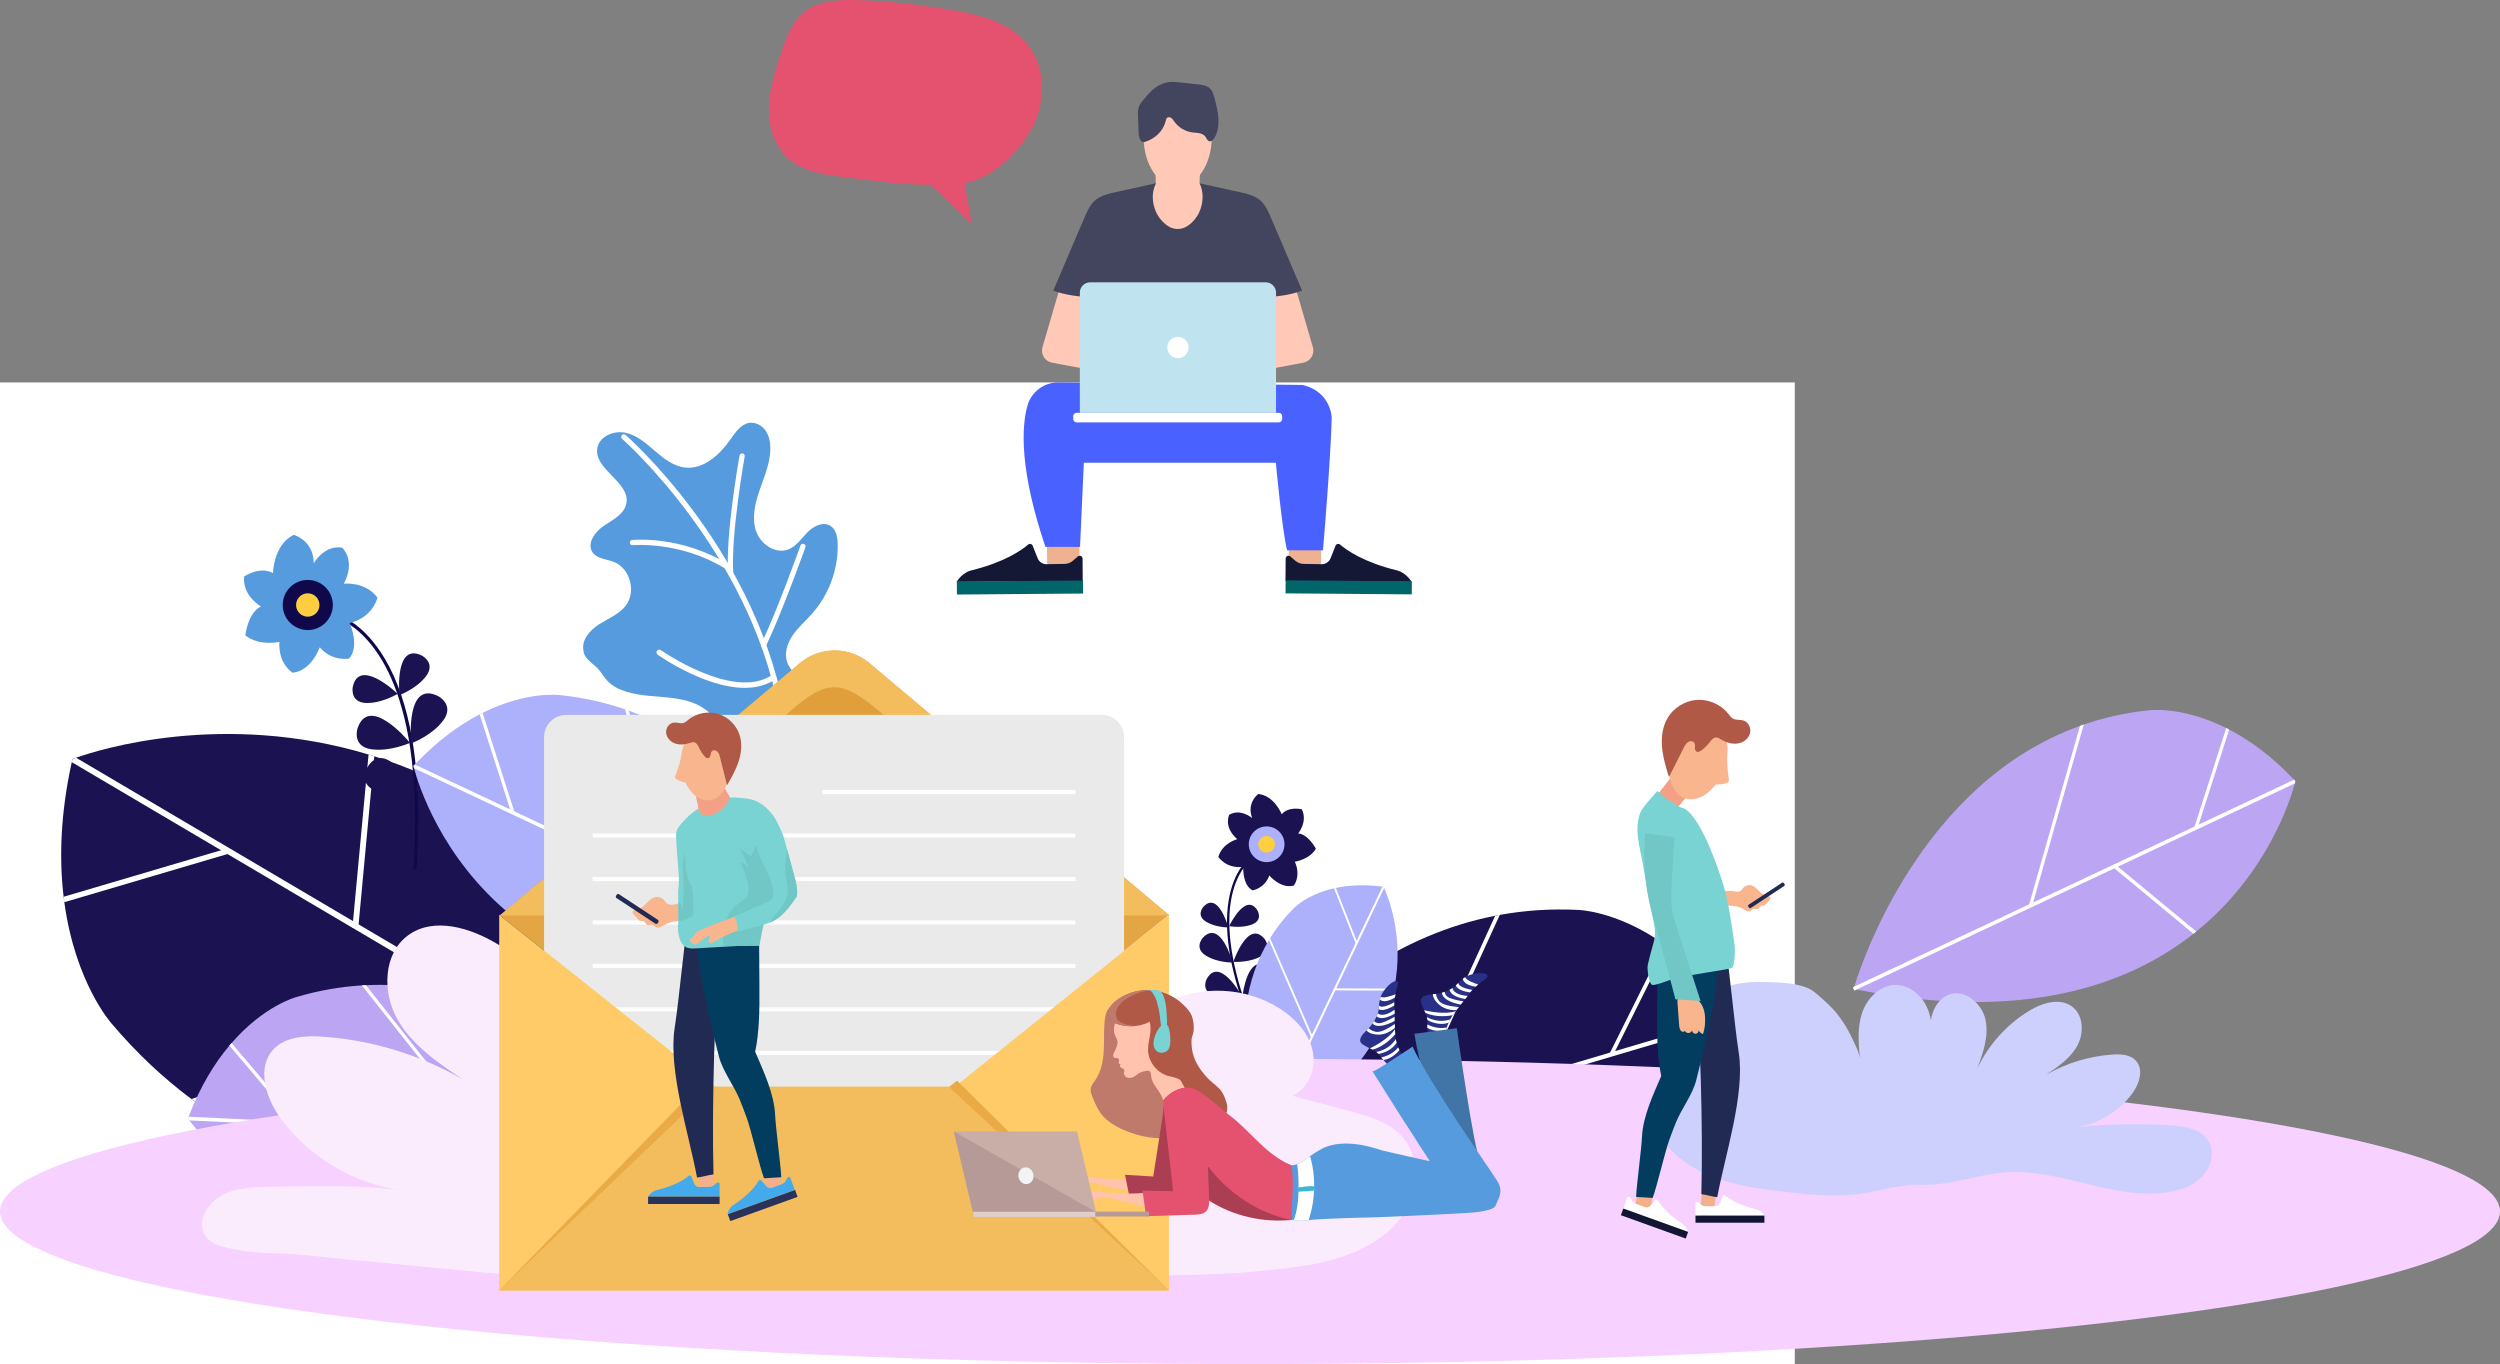 <?xml version="1.0" encoding="utf-8"?>
<!-- Generator: Adobe Illustrator 16.0.0, SVG Export Plug-In . SVG Version: 6.00 Build 0)  -->
<!DOCTYPE svg PUBLIC "-//W3C//DTD SVG 1.1//EN" "http://www.w3.org/Graphics/SVG/1.1/DTD/svg11.dtd">
<svg version="1.1" xmlns="http://www.w3.org/2000/svg" xmlns:xlink="http://www.w3.org/1999/xlink" x="0px" y="0px"
	 width="347.18px" height="189.431px" viewBox="0 0 347.18 189.431" enable-background="new 0 0 347.18 189.431"
	 xml:space="preserve">
<rect x="0" y="0" width="347.18" height="189.431" fill="#808080" stroke="none"/>
<g id="Layer_1">
</g>
<g id="Layer_2">
	<g>
		<rect x="-17.531" y="53.111" fill="#FFFFFF" width="266.776" height="152.443"/>
		<g>
			<path fill="#1B1251" d="M165.237,164.1c-0.155-0.055-0.313-0.11-0.471-0.171c0,0,0.058-0.124,0.169-0.362
				c1.676-3.495,15.684-31.105,42.698-36.391c0.215-0.044,0.43-0.084,0.645-0.124c3.42-0.619,7.043-0.879,10.873-0.691
				c0,0,5.36,0.101,11.946,4.753c0.147,0.102,0.297,0.206,0.442,0.315c2.964,2.166,6.15,5.252,9.197,9.661
				c0.06,0.081,0.12,0.168,0.179,0.256c0,0-0.049,0.123-0.147,0.357c-0.943,2.173-6.438,13.775-19.478,21.396
				c-0.168,0.1-0.34,0.199-0.511,0.295C208.989,170.091,191.177,173.49,165.237,164.1z"/>
			<g>
				<path fill="#FFFFFF" d="M164.824,164.223l-0.058-0.294l-0.057-0.297l0.226-0.065l75.802-22.477
					c0.06,0.081,0.12,0.168,0.179,0.256c0,0-0.049,0.123-0.147,0.357L165.237,164.1L164.824,164.223z"/>
			</g>
			<g>
				<path fill="#FFFFFF" d="M220.779,163.395L209.456,150.7l0.375-0.447l11.459,12.847
					C221.122,163.199,220.95,163.299,220.779,163.395z"/>
			</g>
			<g>
				<path fill="#FFFFFF" d="M195.606,154.779l-0.631,0.086l12.659-27.689c0.215-0.044,0.43-0.084,0.645-0.124L195.606,154.779z"/>
			</g>
			<g>
				<path fill="#FFFFFF" d="M223.995,146.575l-0.457-0.289l7.56-15.173c0.147,0.102,0.297,0.206,0.442,0.315L223.995,146.575z"/>
			</g>
		</g>
		<g>
			<path fill="#1B1251" d="M105.819,161.428c0.09,0.213,0.184,0.431,0.274,0.648c0,0-0.184,0.059-0.535,0.174
				c-5.194,1.618-46.965,13.627-78.23-9.079c-0.252-0.181-0.5-0.361-0.745-0.546c-3.908-2.921-7.64-6.397-11.109-10.512
				c0,0-5.022-5.604-6.541-16.822c-0.037-0.247-0.072-0.501-0.099-0.756c-0.609-5.115-0.483-11.343,1.132-18.691
				c0.027-0.138,0.058-0.285,0.091-0.428c0,0,0.174-0.066,0.508-0.189c3.137-1.112,20.317-6.558,40.619-0.447
				c0.264,0.078,0.53,0.161,0.792,0.245C70.135,110.736,90.662,125.792,105.819,161.428z"/>
			<g>
				<path fill="#FFFFFF" d="M106.339,161.736l-0.246,0.34l-0.25,0.342l-0.285-0.168L9.966,105.844
					c0.027-0.138,0.058-0.285,0.091-0.428c0,0,0.174-0.066,0.508-0.189l95.254,56.201L106.339,161.736z"/>
			</g>
			<g>
				<path fill="#FFFFFF" d="M51.976,105.024l-2.217,23.778l-0.819,0.037l2.244-24.061C51.448,104.857,51.714,104.94,51.976,105.024z
					"/>
			</g>
			<g>
				<path fill="#FFFFFF" d="M67.195,139.132l0.694,0.567l-40.561,13.472c-0.252-0.181-0.5-0.361-0.745-0.546L67.195,139.132z"/>
			</g>
			<g>
				<path fill="#FFFFFF" d="M31.616,117.804l0.139,0.747l-22.822,6.74c-0.037-0.247-0.072-0.501-0.099-0.756L31.616,117.804z"/>
			</g>
		</g>
		<g>
			<g>
				<path fill="#0F094C" d="M173.55,119.583l-0.082-0.109l-0.01-0.013l-0.096-0.13c-0.081,0.062-2.006,1.523-2.715,5.6
					c-0.414,2.375-0.322,5.155,0.27,8.26c0.474,2.485,1.271,5.187,2.381,8.071c0.282,0.73,0.583,1.472,0.905,2.225
					c0.292,0.691,0.604,1.389,0.932,2.098l0.277-0.166c-0.15-0.325-0.295-0.646-0.437-0.963c-0.63-1.414-1.174-2.756-1.643-4.021
					c-2.772-7.495-2.886-12.427-2.375-15.408c0.667-3.893,2.507-5.367,2.593-5.433c0.002-0.001,0.003-0.004,0.004-0.004
					L173.55,119.583z M173.55,119.583l-0.088-0.106l0.079,0.121l0,0l0.014-0.009L173.55,119.583z"/>
			</g>
			<path fill="#1B1251" d="M173.891,113.61c0,0-1.598-1.382-3.183-0.464c0,0-0.858,1.656,1.109,3.395c0,0-2.037,0.494-2.625,2.457
				c0,0,1.081,1.688,3.458,1.381c0,0-0.144,2.525,1.292,3.268c0,0,1.691-0.256,2.328-2.07c0,0,1.577,1.902,3.403,1.406
				c0,0,1.04-1.285,0.144-3.313c0,0,2.051-0.302,2.921-1.806c0,0-1.027-1.998-2.457-2.124c0,0,1.361-1.616,0.506-3.358
				c0,0-1.837-0.445-2.791,0.698c0,0-1.033-2.611-3.256-2.815C174.743,110.265,173.081,111.44,173.891,113.61z"/>
			<circle fill="#ADB0FA" cx="175.9" cy="117.246" r="2.48"/>
			<circle fill="#FECD40" cx="175.901" cy="117.246" r="1.157"/>
			<path fill="#1B1251" d="M170.51,128.58c0,0-1.368-4.855-3.403-2.641c0,0-1.191,1.318,0.671,2.219c0,0,1.032,0.591,2.789,0.643
				L170.51,128.58z"/>
			<path fill="#1B1251" d="M170.8,128.416c0,0,2.21-4.536,3.819-1.993c0,0,0.938,1.51-1.056,2.062c0,0-1.12,0.399-2.859,0.137
				L170.8,128.416z"/>
			<path fill="#1B1251" d="M171.1,133.416c0,0-1.639-5.815-4.076-3.163c0,0-1.426,1.582,0.804,2.657c0,0,1.236,0.709,3.341,0.77
				L171.1,133.416z"/>
			<path fill="#1B1251" d="M171.369,133.326c0,0,1.988-5.706,4.26-2.912c0,0,1.327,1.666-0.963,2.604c0,0-1.276,0.632-3.382,0.566
				L171.369,133.326z"/>
			<path fill="#1B1251" d="M172.576,138.138c0,0,0.729-5.998,3.544-3.75c0,0,1.651,1.343-0.388,2.747c0,0-1.113,0.89-3.184,1.273
				L172.576,138.138z"/>
			<path fill="#1B1251" d="M172.294,138.055c0,0-2.979-5.258-4.713-2.1c0,0-1.007,1.875,1.415,2.388c0,0,1.369,0.392,3.428-0.051
				L172.294,138.055z"/>
		</g>
		<g>
			<g>
				<path fill="#0F094C" d="M46.984,85.927c0.001,0,0.002,0,0.005,0.001c0.147,0.047,3.295,1.064,6.107,5.846
					c2.152,3.66,4.456,10.189,4.542,21.408c0.015,1.895-0.035,3.926-0.158,6.097c-0.027,0.486-0.06,0.979-0.094,1.481l0.446,0.079
					c0.078-1.092,0.137-2.164,0.18-3.215c0.049-1.149,0.074-2.274,0.081-3.373c0.024-4.337-0.271-8.279-0.885-11.778
					c-0.767-4.371-2.029-8.064-3.754-10.978c-2.958-5-6.211-5.964-6.349-6.003l-0.061,0.218l-0.007,0.021l-0.052,0.185
					L46.984,85.927z M46.984,85.928l0.021,0.003l0.001-0.001l0.042-0.197l-0.062,0.184L46.984,85.928z"/>
			</g>
			<path fill="#569BDE" d="M43.569,78.242c0,0,1.41-2.609,3.949-2.187c0,0,1.95,1.745,0.231,5.008c0,0,2.92-0.366,4.667,1.917
				c0,0-0.581,2.754-3.855,3.535c0,0,1.444,3.243-0.072,4.931c0,0-2.346,0.503-4.083-1.561c0,0-1.125,3.281-3.77,3.536
				c0,0-2.004-1.168-1.837-4.276c0,0-2.844,0.624-4.733-0.915c0,0,0.355-3.136,2.168-4.014c0,0-2.589-1.443-2.333-4.157
				c0,0,2.19-1.493,4.012-0.468c0,0,0.058-3.943,2.874-5.317C40.788,74.274,43.554,74.994,43.569,78.242z"/>
			<circle fill="#0F094C" cx="42.74" cy="84.016" r="3.48"/>
			<circle fill="#FECD40" cx="42.74" cy="84.016" r="1.624"/>
			<path fill="#1B1251" d="M55.453,96.219c0,0-0.618-7.057,3.155-5.162c0,0,2.219,1.142,0.222,3.246c0,0-1.062,1.29-3.343,2.231
				L55.453,96.219z"/>
			<path fill="#1B1251" d="M54.99,96.145c0,0-5.157-4.854-6.006-0.72c0,0-0.478,2.45,2.412,2.185c0,0,1.669-0.034,3.821-1.242
				L54.99,96.145z"/>
			<path fill="#1B1251" d="M57.083,102.859c0,0-0.742-8.451,3.777-6.182c0,0,2.659,1.367,0.266,3.889c0,0-1.271,1.543-4.003,2.672
				L57.083,102.859z"/>
			<path fill="#1B1251" d="M56.685,102.874c0,0-5.448-6.503-7.042-1.702c0,0-0.916,2.845,2.559,2.936c0,0,1.99,0.195,4.721-0.936
				L56.685,102.874z"/>
			<path fill="#1B1251" d="M57.491,109.791c0,0-3.939-7.514-6.518-3.163c0,0-1.499,2.585,1.875,3.417c0,0,1.904,0.611,4.813,0.088
				L57.491,109.791z"/>
			<path fill="#1B1251" d="M57.819,109.539c0,0,1.299-8.381,5.146-5.098c0,0,2.255,1.961-0.67,3.838c0,0-1.603,1.196-4.526,1.639
				L57.819,109.539z"/>
		</g>
		<g>
			<path fill="#569BDE" d="M101.896,103.449c-1.303-2.107-2.569-4.219-4.7-5.4c-2.1-1.164-4.633-1.177-7.036-1.41
				c-1.955-0.193-4.458-0.604-5.846-2.126c-0.568-0.624-0.866-1.293-1.506-1.882c-0.606-0.558-1.758-1.312-1.775-2.259
				c-0.326-1.462,0.871-2.853,2.149-3.667c1.278-0.815,2.775-1.39,3.703-2.586c1.516-1.953,0.617-5.229-1.671-6.097
				c-1.026-0.39-2.324-0.424-2.935-1.329c-0.822-1.222,0.339-2.848,1.582-3.674c1.242-0.828,2.79-1.595,3.11-3.043
				c0.665-3.024-4.647-4.807-4.001-7.836c0.341-1.599,2.334-2.388,3.926-2.036c1.592,0.351,2.86,1.487,4.088,2.548
				c1.228,1.059,2.589,2.126,4.215,2.282c2.574,0.251,4.796-1.837,6.282-3.97c0.668-0.96,1.415-2.061,2.567-2.238
				c0.868-0.133,1.743,0.344,2.249,1.049c0.504,0.706,0.682,1.604,0.684,2.475c0.005,1.963-0.803,3.834-1.453,5.699
				c-0.651,1.861-1.156,3.904-0.547,5.764s2.736,3.318,4.563,2.558c1.091-0.456,1.774-1.523,2.605-2.364
				c0.831-0.842,2.149-1.503,3.149-0.9c0.801,0.482,1.002,1.544,1.03,2.482c0.103,3.516-1.194,7.074-3.55,9.73
				c-0.896,1.009-1.939,1.897-2.7,3.012c-0.76,1.113-1.21,2.553-0.736,3.799c0.499,1.314,1.884,2.104,2.473,3.379
				c0.694,1.506,0.125,3.277-0.447,4.854c-0.616,1.689-1.815,3.772-1.693,5.57c0.089,1.322,0.025,2.755-1.789,2.914
				c-1.21,0.105-2.326-0.624-3.178-1.47C103.593,106.168,102.737,104.809,101.896,103.449z"/>
			<path fill="#FFFFFF" d="M108.272,98.643c0.076,0.051,0.172,0.074,0.27,0.056c0.197-0.038,0.326-0.229,0.288-0.425
				c-2.218-11.625-8.07-21.303-12.587-27.376c-4.895-6.578-9.33-10.466-9.375-10.503c-0.151-0.132-0.379-0.117-0.511,0.035
				c-0.131,0.151-0.116,0.381,0.035,0.512c0.174,0.153,17.53,15.48,21.725,37.467C108.137,98.508,108.194,98.591,108.272,98.643z"/>
			<path fill="#FFFFFF" d="M105.843,89.854c0.015,0.011,0.029,0.019,0.046,0.026c0.18,0.087,0.396,0.01,0.484-0.17
				c2.249-4.67,5.442-13.619,5.475-13.709c0.067-0.188-0.031-0.396-0.221-0.464c-0.188-0.066-0.396,0.032-0.464,0.221
				c-0.031,0.09-3.211,9.002-5.444,13.638C105.64,89.561,105.695,89.756,105.843,89.854z"/>
			<path fill="#FFFFFF" d="M91.573,91.088c1.68,1.129,10.525,6.727,15.857,3.388c0.171-0.106,0.223-0.331,0.116-0.499
				c-0.106-0.171-0.316-0.242-0.487-0.136c-5.378,3.368-15.207-3.501-15.308-3.568c-0.003-0.001-0.005-0.004-0.008-0.004
				c-0.163-0.112-0.398-0.052-0.512,0.111c-0.115,0.165-0.083,0.401,0.082,0.516C91.346,90.918,91.431,90.993,91.573,91.088z"/>
			<path fill="#FFFFFF" d="M87.617,75.654c0.068,0.043,0.151,0.066,0.238,0.059c0.065-0.008,6.579-0.61,12.891,3.266
				c0.17,0.104,0.394,0.051,0.499-0.121c0.105-0.171,0.051-0.397-0.119-0.498c-6.529-4.008-13.068-3.396-13.343-3.367
				c-0.198,0.02-0.344,0.197-0.323,0.396C87.47,75.501,87.531,75.596,87.617,75.654z"/>
			<path fill="#FFFFFF" d="M101.271,79.915c0.065,0.042,0.144,0.065,0.228,0.061c0.201-0.016,0.35-0.188,0.336-0.388
				c-0.367-5.23,1.563-16.097,1.582-16.206c0.035-0.197-0.096-0.387-0.293-0.421c-0.197-0.035-0.386,0.095-0.421,0.294
				c-0.08,0.448-1.965,11.063-1.59,16.384C101.12,79.755,101.182,79.854,101.271,79.915z"/>
		</g>
		<g>
			<path fill="#ADB0FA" d="M175.762,157.828c-0.071,0.037-0.143,0.077-0.215,0.115c0,0-0.027-0.063-0.076-0.181
				c-0.716-1.739-6.121-15.758,0.747-27.215c0.055-0.091,0.109-0.181,0.166-0.272c0.887-1.436,1.97-2.825,3.281-4.145
				c0,0,1.777-1.9,5.594-2.766c0.085-0.019,0.172-0.038,0.258-0.055c1.744-0.367,3.891-0.513,6.471-0.181
				c0.049,0.006,0.102,0.013,0.15,0.019c0,0,0.028,0.059,0.081,0.17c0.477,1.046,2.876,6.796,1.389,13.974
				c-0.02,0.094-0.039,0.188-0.06,0.28C192.131,143.998,187.571,151.524,175.762,157.828z"/>
			<g>
				<path fill="#FFFFFF" d="M175.67,158.018l-0.123-0.074l-0.126-0.078l0.05-0.103l16.516-34.633
					c0.049,0.006,0.102,0.013,0.15,0.019c0,0,0.028,0.059,0.081,0.17l-16.456,34.51L175.67,158.018z"/>
			</g>
			<g>
				<path fill="#FFFFFF" d="M193.547,137.572l-8.256-0.041l-0.038-0.279l8.354,0.04C193.587,137.386,193.567,137.48,193.547,137.572
					z"/>
			</g>
			<g>
				<path fill="#FFFFFF" d="M182.265,143.85l-0.175,0.258l-5.873-13.56c0.055-0.091,0.109-0.181,0.166-0.272L182.265,143.85z"/>
			</g>
			<g>
				<path fill="#FFFFFF" d="M188.526,130.951l-0.252,0.069l-3.017-7.655c0.085-0.019,0.172-0.038,0.258-0.055L188.526,130.951z"/>
			</g>
		</g>
		<g>
			<path fill="#BCA5F3" d="M257.833,137.42c-0.138-0.025-0.279-0.055-0.42-0.084c0,0,0.034-0.113,0.096-0.328
				c0.965-3.164,9.23-28.266,31.345-36.202c0.176-0.065,0.352-0.128,0.528-0.188c2.805-0.964,5.83-1.649,9.086-1.984
				c0,0,4.535-0.604,10.692,2.472c0.137,0.067,0.276,0.137,0.415,0.21c2.778,1.446,5.865,3.641,9.004,6.969
				c0.06,0.061,0.124,0.125,0.185,0.191c0,0-0.027,0.111-0.079,0.321c-0.517,1.956-3.66,12.453-13.682,20.563
				c-0.13,0.105-0.263,0.211-0.394,0.315C295.521,136.843,280.928,142.004,257.833,137.42z"/>
			<path fill="#FFFFFF" d="M257.499,137.576l-0.086-0.24l-0.084-0.242l0.181-0.086l61.069-28.724
				c0.06,0.061,0.124,0.125,0.185,0.191c0,0-0.027,0.111-0.079,0.321l-60.851,28.623L257.499,137.576z"/>
			<path fill="#FFFFFF" d="M304.608,129.675l-11.188-9.255l0.26-0.426l11.322,9.365C304.872,129.465,304.739,129.57,304.608,129.675
				z"/>
			<path fill="#FFFFFF" d="M282.259,125.645l-0.523,0.155l7.118-24.994c0.176-0.065,0.352-0.128,0.528-0.188L282.259,125.645z"/>
			<path fill="#FFFFFF" d="M305.156,115.068l-0.422-0.186l4.425-13.777c0.137,0.067,0.276,0.137,0.415,0.21L305.156,115.068z"/>
		</g>
		<g>
			<path fill="#ADB0FA" d="M118.347,135.311c0.14-0.027,0.279-0.055,0.42-0.085c0,0-0.033-0.114-0.096-0.328
				c-0.965-3.164-9.229-28.265-31.345-36.202c-0.175-0.065-0.351-0.127-0.528-0.189c-2.806-0.963-5.83-1.647-9.084-1.981
				c0,0-4.536-0.605-10.693,2.471c-0.138,0.065-0.277,0.136-0.414,0.21c-2.779,1.444-5.865,3.64-9.005,6.968
				c-0.06,0.06-0.123,0.126-0.184,0.193c0,0,0.026,0.11,0.079,0.319c0.516,1.957,3.66,12.454,13.681,20.564
				c0.13,0.105,0.262,0.21,0.394,0.314C80.659,134.732,95.251,139.893,118.347,135.311z"/>
			<path fill="#FFFFFF" d="M118.681,135.465l0.086-0.239l0.085-0.244l-0.182-0.084l-61.069-28.725
				c-0.06,0.06-0.123,0.126-0.184,0.193c0,0,0.026,0.11,0.079,0.319l60.85,28.625L118.681,135.465z"/>
			<path fill="#FFFFFF" d="M71.571,127.564l11.189-9.254l-0.26-0.427l-11.323,9.366C71.308,127.355,71.439,127.46,71.571,127.564z"
				/>
			<path fill="#FFFFFF" d="M93.921,123.535l0.522,0.155l-7.118-24.995c-0.175-0.065-0.351-0.127-0.528-0.189L93.921,123.535z"/>
			<path fill="#FFFFFF" d="M71.023,112.958l0.422-0.185l-4.425-13.778c-0.138,0.065-0.277,0.136-0.414,0.21L71.023,112.958z"/>
		</g>
		<g>
			<path fill="#BCA5F3" d="M93.463,158.806c0.117-0.077,0.237-0.157,0.355-0.239c0,0-0.073-0.091-0.214-0.267
				c-2.101-2.555-19.325-22.596-42.795-21.485c-0.188,0.007-0.375,0.017-0.56,0.028c-2.961,0.183-6.018,0.704-9.153,1.638
				c0,0-4.423,1.171-8.938,6.369c-0.102,0.112-0.205,0.23-0.302,0.351c-2.017,2.396-4.03,5.604-5.661,9.878
				c-0.033,0.08-0.065,0.164-0.096,0.25c0,0,0.065,0.091,0.194,0.267c1.224,1.608,8.139,10.11,20.499,13.776
				c0.16,0.049,0.323,0.097,0.483,0.141C58.411,172.665,73.868,171.862,93.463,158.806z"/>
			<path fill="#FFFFFF" d="M93.831,158.823l-0.012-0.257l-0.012-0.256l-0.202-0.011l-67.41-3.222
				c-0.033,0.08-0.065,0.164-0.096,0.25c0,0,0.065,0.091,0.194,0.267l67.17,3.211L93.831,158.823z"/>
			<path fill="#FFFFFF" d="M47.274,169.512l6.808-12.827l-0.404-0.293l-6.887,12.979C46.951,169.42,47.114,169.468,47.274,169.512z"
				/>
			<path fill="#FFFFFF" d="M66.392,157.252l0.541-0.057l-16.124-20.381c-0.188,0.007-0.375,0.017-0.56,0.028L66.392,157.252z"/>
			<path fill="#FFFFFF" d="M41.188,156.223l0.321-0.334l-9.352-11.039c-0.102,0.112-0.205,0.23-0.302,0.351L41.188,156.223z"/>
		</g>
		<ellipse fill="#F7D1FF" cx="173.59" cy="168.232" rx="173.59" ry="21.198"/>
		<path fill="#FAECFD" d="M157.199,129.74c2.091,2.766,3.563,6.128,4.411,9.639c5.011-2.646,11.442-2.353,16.194,0.73
			c2.088,1.357,3.918,3.326,4.471,5.755c0.553,2.429-0.491,5.308-2.771,6.311c2.639,0.705,5.277,1.412,7.916,2.117
			c2.678,0.719,5.518,1.533,7.352,3.611c2.638,2.989,2.228,7.843-0.117,11.069c-2.344,3.225-6.174,5.055-10.025,6.087
			c-3.261,0.876-8.559,1.371-11.971,1.659c-6.99,0.59-22.386,0.369-30.434,0.795c-13.571,0.72-52.622,0.282-60.034,0.24
			c-6.535-0.035-28.036-2.346-32.222-2.682c-4.266-0.346-8.663-1.043-12.94-1.043c-2.371-0.19-4.808-0.402-7.018-1.216
			c-1.532-0.563-2.342-2.239-1.806-3.781c0.416-1.198,1.321-2.294,2.43-2.938c2.037-1.182,4.512-1.244,6.866-1.274
			c6.145-0.079,12.186-0.349,18.299,0.494c-6.558-0.903-12.701-4.515-16.688-9.8c-2.16-2.863-3.578-7.203-1.115-9.809
			c1.657-1.75,4.36-1.9,6.765-1.741c6.854,0.46,13.599,2.515,19.542,5.957c-3.512-2.341-7.157-4.821-9.194-8.517
			c-2.035-3.699-1.862-8.984,1.533-11.493c3.594-2.656,8.736-1.067,12.552,1.26c6.533,3.99,11.864,9.915,15.142,16.831
			c-1.691-4.578-3.411-9.462-2.385-14.229c1.027-4.772,6.008-9.02,10.605-7.394c2.68,0.947,4.464,3.6,5.145,6.355
			c0.096,0.396,0.176,0.789,0.235,1.187c0.246-1.423,0.661-2.809,1.296-4.114c1.696-3.493,5.226-6.28,9.11-6.227
			c4.539,0.063,8.308,3.941,9.738,8.248c1.43,4.309,1.03,8.98,0.614,13.5c2.367-8.186,7.2-16.053,14.71-20.084
			c3.308-1.775,7.181-2.611,10.942-2.43c0.142,0.008,0.28,0.016,0.419,0.024C150.114,123.149,154.266,125.86,157.199,129.74z"/>
		<path fill="#CDD0FD" d="M238.822,137.466c-0.111,0.059-0.222,0.12-0.331,0.184c-1.774,1.042-3.031,2.878-3.468,4.876
			c-0.417,1.905-0.798,4.028,0.998,5.355c-1.625,0.289-3.208,0.963-4.42,2.084c-1.212,1.12-2.029,2.709-2.053,4.357
			c-0.026,1.785,0.851,3.48,2.008,4.837c1.894,2.222,4.536,3.704,7.305,4.629c2.768,0.923,5.68,1.324,8.578,1.673
			c3.155,0.381,6.336,0.707,9.506,0.477c3.406-0.247,6.476-1.515,9.912-1.396c4.046,0.137,7.845-1.516,11.855-1.76
			c7.528-0.456,14.872,3.927,22.327,2.785c1.57-0.241,3.146-0.75,4.354-1.783c1.208-1.031,1.987-2.658,1.701-4.22
			c-0.602-3.304-4.98-3.264-7.517-3.372c-3.814-0.164-7.64-0.035-11.434,0.385c3.112-0.427,6.027-2.143,7.92-4.65
			c1.024-1.359,1.699-3.418,0.528-4.654c-0.784-0.83-2.069-0.903-3.209-0.826c-3.252,0.218-6.453,1.193-9.274,2.827
			c1.667-1.113,3.397-2.288,4.363-4.043c0.967-1.754,0.885-4.263-0.728-5.454c-1.706-1.261-4.146-0.508-5.956,0.598
			c-3.102,1.895-5.631,4.707-7.187,7.989c0.803-2.173,1.619-4.491,1.131-6.754c-0.486-2.266-2.851-4.281-5.032-3.509
			c-1.272,0.45-2.118,1.708-2.441,3.017c-0.045,0.187-0.084,0.374-0.111,0.563c-0.117-0.676-0.314-1.333-0.616-1.952
			c-0.804-1.659-2.479-2.982-4.323-2.955c-2.154,0.03-3.943,1.869-4.622,3.914c-0.678,2.045-0.488,4.262-0.291,6.408
			c-0.087-0.951-0.696-2.076-1.096-2.931c-0.472-1.009-1.034-1.978-1.694-2.874c-0.655-0.893-1.408-1.687-2.244-2.409
			c-0.855-0.739-1.458-1.433-2.584-1.817c-1.427-0.49-2.953-0.591-4.459-0.657C243.7,136.295,241.041,136.307,238.822,137.466z"/>
		<path fill="#E5526F" d="M106.773,14.815c0.088-2.586,0.912-5.084,1.734-7.537c0.68-2.026,1.436-4.159,3.08-5.529
			c1.995-1.661,4.817-1.806,7.413-1.736c4.358,0.12,8.701,0.626,13.002,1.343c3.931,0.653,8.157,1.67,10.667,4.766
			c2.574,3.176,2.588,7.936,0.706,11.565c-1.703,3.285-5.571,7.154-9.437,7.743l1.034,5.68l-5.726-5.435
			c-4.191-0.033-8.519-0.623-12.525-1.137c-2.639-0.337-5.437-0.839-7.388-2.646C107.434,20.135,106.686,17.403,106.773,14.815z"/>
		<g>
			<polygon fill="#E4A544" points="162.332,127.052 116.07,164.185 69.325,127.052 			"/>
			<g>
				<path fill="#E09F3B" d="M162.408,127.143H69.405l41.675-35.05c2.791-2.346,6.863-2.346,9.653,0L162.408,127.143z"/>
				<path fill="#F3BD5D" d="M162.408,127.143h-6.907l-33.387-28.354c-5.148-4.342-7.18-4.581-12.412,0l-33.423,28.354h-6.873
					l41.687-35.06c2.781-2.341,6.845-2.341,9.627,0L162.408,127.143z"/>
				<g>
					<path fill="#EAEAEA" d="M78.632,99.279h74.392c1.698,0,3.074,1.378,3.074,3.073v68.253H75.559v-68.253
						C75.559,100.657,76.935,99.279,78.632,99.279z"/>
					<rect x="114.218" y="109.721" fill="#FFFFFF" width="35.134" height="0.563"/>
					<rect x="82.304" y="115.756" fill="#FFFFFF" width="67.048" height="0.563"/>
					<rect x="82.304" y="121.789" fill="#FFFFFF" width="67.048" height="0.566"/>
					<rect x="82.304" y="127.824" fill="#FFFFFF" width="67.048" height="0.565"/>
					<rect x="82.304" y="133.857" fill="#FFFFFF" width="67.048" height="0.565"/>
					<rect x="82.304" y="139.891" fill="#FFFFFF" width="67.048" height="0.567"/>
					<rect x="82.304" y="145.926" fill="#FFFFFF" width="67.048" height="0.564"/>
				</g>
				<polygon fill="#FFCB68" points="116.07,164.185 69.325,127.052 69.325,179.206 162.332,179.206 162.332,127.052 				"/>
				<polygon fill="#F3BD5D" points="98.986,150.901 69.325,179.207 162.33,179.207 131.716,150.901 				"/>
				<polygon fill="#EAAA46" points="99.083,150.788 69.325,179.207 97.938,149.868 				"/>
				<polygon fill="#EAAA46" points="131.764,150.963 162.33,179.207 132.906,150.072 				"/>
			</g>
		</g>
		<g>
			<path fill="#F9B58E" d="M93.539,125.621c-0.334,0.049-0.709,0.033-0.963-0.19c-0.126-0.112-0.209-0.266-0.317-0.396
				c-0.307-0.373-0.834-0.549-1.304-0.434c-0.945,0.232-1.407,1.439-2.358,1.651c-0.146,0.03-0.296,0.037-0.436,0.088
				c-0.14,0.048-0.274,0.153-0.299,0.3c-0.032,0.176,0.099,0.336,0.222,0.467c0.169,0.18,0.338,0.362,0.507,0.544
				c0.075,0.081,0.155,0.166,0.258,0.208c0.2,0.084,0.452,0,0.629,0.124c0.155,0.109,0.19,0.337,0.349,0.438
				c0.238,0.156,0.566-0.068,0.831,0.03c0.138,0.05,0.23,0.181,0.354,0.261c0.207,0.132,0.479,0.115,0.709,0.031
				c0.229-0.084,0.432-0.229,0.646-0.35c0.269-0.15,0.557-0.263,0.854-0.34c0.813-0.207,1.666-0.139,2.501-0.07
				c0.028-0.659,0.056-1.318,0.083-1.979c0.005-0.116,0.008-0.239-0.051-0.338c-0.117-0.203-0.404-0.205-0.63-0.152
				c-0.287,0.068-0.439,0.064-0.711,0.004C94.132,125.454,93.816,125.581,93.539,125.621z"/>
			<path fill="#212A53" d="M91.338,128.201l0.086-0.129c0.072-0.111,0.042-0.26-0.069-0.332l-5.384-3.549
				c-0.11-0.073-0.259-0.042-0.332,0.068l-0.085,0.129c-0.073,0.111-0.043,0.258,0.067,0.333l5.385,3.546
				C91.117,128.342,91.266,128.312,91.338,128.201z"/>
			<polygon fill="#F4B08B" points="96.725,161.116 97.318,165.815 99.354,166.543 98.809,160.908 			"/>
			<polygon fill="#F4B08B" points="105.773,161.264 106.515,166.02 108.724,165.374 108.01,161.264 			"/>
			<path fill="#212A53" d="M95.561,127.557c-0.63,4.057-1.236,11.12-1.867,15.176c-0.926,5.957,2.015,14.865,3.104,20.797
				c0.787-0.092,1.501-0.344,2.288-0.438c-0.257-10.048,0.195-22.854,0.847-32.884C98.517,130.385,96.978,127.381,95.561,127.557z"
				/>
			<path fill="#023D5F" d="M105.419,130.383c-0.82,0.051-1.646-0.691-2.467-0.639c-1.001,0.063-2.09,0.257-3.049,0.551
				c-0.961,0.294-2.071-0.605-3.024-0.924c-0.196,1.627,0.147,4.518,0.451,6.126c0.713,3.761,1.549,7.499,2.505,11.206
				c0.526,2.039,2.067,4.015,2.876,5.959c0.347,0.835,0.659,1.684,0.973,2.533c0.643,1.747,1.771,6.687,2.415,8.436
				c0.791-0.062,1.603-0.084,2.394-0.145c-0.077-1.774-0.771-6.865-0.849-8.641c-0.131-2.959-1.607-6.063-2.772-8.786
				c0.591-2.831,0.608-5.898,0.59-8.79C105.446,134.731,105.436,132.92,105.419,130.383z"/>
			<path fill="#43AAEC" d="M96.015,163.379c-0.058-0.148-0.243-0.193-0.363-0.092c-0.503,0.43-1.85,1.374-4.524,2.005
				c0,0-0.649,0.139-1.126,0.886h9.932v-1.757c0-0.193-0.228-0.298-0.375-0.171l-0.381,0.329c-0.184,0.157-0.417,0.246-0.658,0.247
				l-1.423,0.013c-0.308,0.003-0.585-0.186-0.698-0.472L96.015,163.379z"/>
			<rect x="90.001" y="166.178" fill="#2A325B" width="9.932" height="1.026"/>
			<path fill="#43AAEC" d="M105.729,163.939c-0.104-0.119-0.293-0.1-0.372,0.037c-0.328,0.574-1.276,1.921-3.578,3.42
				c0,0-0.564,0.349-0.759,1.217l9.345-3.365l-0.596-1.654c-0.065-0.182-0.314-0.205-0.41-0.034l-0.248,0.438
				c-0.118,0.21-0.307,0.371-0.534,0.455l-1.335,0.495c-0.288,0.107-0.613,0.024-0.816-0.208L105.729,163.939z"/>
			
				<rect x="100.9" y="166.901" transform="matrix(0.941 -0.339 0.339 0.941 -50.456 45.765)" fill="#2A325B" width="9.93" height="1.025"/>
			<path fill="#F4A086" d="M99.966,108.587c0.439,0.136,0.659,0.823,0.855,1.188c0.664,1.23,1.488,2.377,2.443,3.397
				c-1.92,0.817-3.899,1.501-5.916,2.033c-0.064,0.018-0.137,0.034-0.192-0.004c-0.062-0.04-0.071-0.126-0.074-0.2
				c-0.031-0.764-0.061-1.528-0.093-2.293c-0.014-0.355-0.029-0.717-0.101-1.066c-0.06-0.287-0.156-0.565-0.208-0.855
				c-0.067-0.373-0.062-0.759-0.172-1.123c-0.019-0.061-0.319-0.705-0.353-0.702c0.728-0.075,1.456-0.153,2.186-0.229
				c0.473-0.05,0.952-0.135,1.426-0.169C99.839,108.559,99.904,108.568,99.966,108.587z"/>
			<path fill="#F9B58E" d="M93.827,107.607c0.196-0.496,0.369-1.002,0.52-1.515c0.118-0.404,0.199-0.823,0.281-1.239
				c0.051-0.432,0.141-0.841,0.264-1.219c0.004,0.012,0.007,0.027,0.009,0.037c0.102-0.342,0.23-0.674,0.41-0.986
				c0.452-0.783,1.181-1.457,2.114-1.557c1.842-0.195,3.575,1.887,3.868,4.655c0.294,2.767-0.96,5.167-2.803,5.364
				c-1.306,0.138-2.555-0.871-3.277-2.453c-0.399-0.108-0.799-0.215-1.16-0.415c-0.124-0.069-0.25-0.158-0.289-0.296
				C93.729,107.86,93.778,107.73,93.827,107.607z"/>
			<path fill="#B05947" d="M93.357,103.062c-0.51-0.312-0.876-0.882-0.854-1.478c0.022-0.599,0.487-1.173,1.08-1.238
				c0.45-0.047,0.912,0.178,1.344,0.046c0.257-0.078,0.459-0.271,0.666-0.441c1.136-0.921,2.736-1.235,4.136-0.812
				c1.399,0.422,2.558,1.571,2.993,2.967c0.367,1.175,0.233,2.461-0.146,3.631c-0.38,1.17-0.994,2.248-1.604,3.318
				c-0.326-1.295-0.654-2.591-0.981-3.886c-0.072-0.282-0.151-0.579-0.356-0.786c-0.205-0.207-0.58-0.272-0.779-0.061
				c-0.129,0.137-0.146,0.34-0.183,0.524s-0.123,0.388-0.302,0.441c-0.202,0.06-0.396-0.103-0.535-0.261
				c-0.296-0.336-0.532-0.711-0.731-1.111c-0.125-0.25-0.242-0.561-0.473-0.733c-0.259-0.19-0.528-0.103-0.808-0.011
				c-0.396,0.128-0.799,0.221-1.217,0.219C94.171,103.387,93.731,103.287,93.357,103.062z"/>
			<path fill="#79D3D3" d="M93.905,116.558c0.032,0.403,0.035,0.81,0.067,1.214c0.074,0.959,0.148,1.918,0.224,2.875
				c0.077,0.999,0.154,2.012-0.024,2.997c0,0.609,0.002,1.218,0.014,1.828c0.007,0.427,0.018,0.854,0.037,1.279
				c0.014,0.371,0.032,0.699-0.02,1.064c-0.001,0.007-0.002,0.019-0.004,0.026c-0.119,0.893-0.061,1.933,0.283,2.774
				c0.153,0.374,0.406,0.721,0.763,0.91c0.427,0.229,0.938,0.205,1.422,0.177c2.344-0.138,4.687-0.275,7.03-0.415
				c0.23-0.015,0.492-0.045,0.629-0.229c0.063-0.086,0.088-0.192,0.144-0.281c0.109-0.171,0.346-0.137,0.525-0.153
				c0.106-0.01,0.357-0.062,0.446,0.026c-0.699-0.873-1.829-1.693-2.527-2.566c-0.323-0.4-0.661-0.852-0.641-1.366
				c0.019-0.501,2.267-1.565,2.545-1.98c0.792-1.173-0.922-1.949-0.995-3.361c-0.043-0.828,1.11-0.796,1.401-1.572
				c0.291-0.776,0.191-1.44,0.475-2.222c0.104-0.284-0.273-1.516-0.275-1.817c-0.001-0.306-0.099-0.601-0.151-0.9
				c-0.103-0.582-0.041-1.181-0.136-1.765c-0.121-0.744-0.509-1.443-1.075-1.94c-0.29-0.257-2.159-0.461-2.393-0.423
				c-0.081,0.013-0.162,0.024-0.232,0.064c-0.14,0.077-0.21,0.235-0.278,0.377c-0.394,0.82-1.046,1.459-1.865,1.846
				c-0.439,0.207-0.937,0.344-1.41,0.238c-0.475-0.104-0.907-0.504-0.924-0.988c-0.918,0.619-1.745,1.373-2.452,2.228
				c-0.225,0.273-0.444,0.567-0.549,0.907C93.845,115.781,93.875,116.174,93.905,116.558z"/>
			<path fill="#71C7C6" d="M94.203,127.815c0.083,0.05,0.171,0.083,0.27,0.087c0.256,0.013,0.469-0.187,0.708-0.28
				c0.304-0.119,0.687-0.081,0.915-0.316c0.175-0.179,0.19-0.455,0.196-0.705c0.004-0.183,0.007-0.366,0.011-0.547
				c0.008-0.539,0.004-1.077-0.043-1.613c-0.042-0.493-0.085-1.088-0.3-1.541c-0.071-0.15-0.19-0.265-0.252-0.424
				c-0.099-0.251-0.164-0.525-0.229-0.788c-0.127-0.523-0.215-1.056-0.26-1.592c-0.049-0.58-0.055-1.191-0.339-1.698
				c0.103,0.433,0.048,0.888-0.008,1.328c-0.039,0.304-0.135,0.646-0.07,0.948c0.067,0.308,0.067,0.616,0.079,0.934
				c0.055,1.516,0.111,3.042-0.125,4.541c-0.109-0.044-0.154-0.174-0.164-0.291c-0.009-0.119,0.003-0.242-0.042-0.35
				c-0.046-0.109-0.183-0.193-0.282-0.131c-0.036,0.021-0.06,0.057-0.081,0.095c0.007,0.427,0.018,0.854,0.037,1.279
				C94.236,127.122,94.255,127.45,94.203,127.815z"/>
			<path fill="#71C7C6" d="M102.726,125.348c0.337-0.23,0.709-0.434,0.943-0.77c0.452-0.646,0.28-1.552,0.097-2.259
				c-0.237-0.916-0.566-1.811-0.982-2.659c0.438,0.204,0.822,0.506,1.202,0.805c-0.344-0.899-0.758-1.772-1.238-2.607
				c0.479,0.341,0.958,0.684,1.438,1.025c0.024,0.019,0.052,0.037,0.083,0.039c0.072,0.003,0.113-0.082,0.136-0.15
				c0.207-0.645,0.508-1.262,0.891-1.822c0.216,0.518,0.385,1.055,0.504,1.602c0.099,0.45,0.344,0.793,0.529,1.216
				c0.448,1.024,0.805,2.085,1.103,3.16c0.062,0.221,0.12,0.441,0.178,0.664c0.069,0.274-0.026,0.837-0.121,1.102
				c-0.113,0.315-0.428,0.509-0.729,0.654c-0.739,0.354-1.532,0.585-2.28,0.919c-0.748,0.335-1.474,0.795-1.914,1.486
				c1.121-0.064,2.243-0.127,3.364-0.192c0.344-0.02,0.089-0.776,0.408-0.651c0.222,0.088-0.293,1.174-0.485,2.36
				c-0.118,0.727-0.425,2.099-0.425,2.099s-0.57-0.016-1.354,0c-0.724,0.013-1.059-0.004-2.042,0.009
				c-0.384,0.004-1.003,0.013-1.353-0.003c-0.301-0.013-0.261-0.715-0.287-0.985c-0.117-1.233,0.222-2.504,0.893-3.541
				C101.662,126.262,102.151,125.744,102.726,125.348z"/>
			<path fill="#F9B58E" d="M97.34,129.122c-0.227,0.095-0.46,0.195-0.638,0.366c-0.229,0.219-0.345,0.539-0.59,0.743
				c-0.143,0.117-0.339,0.22-0.282,0.438c0.017,0.065,0.055,0.123,0.101,0.167c0.149,0.147,0.323,0.346,0.544,0.348
				c0.141,0,0.268-0.079,0.384-0.159c0.472-0.316,0.929-0.655,1.371-1.014c0.078-0.062,0.189-0.078,0.275-0.024
				c0.155,0.094,0.076,0.293-0.038,0.398c-0.029,0.026-0.047,0.103-0.06,0.2c-0.037,0.29,0.276,0.494,0.525,0.34
				c1.551-0.962,3.117-1.621,4.973-2.112c-0.089-0.571-0.18-1.143-0.27-1.713c-0.012-0.08-0.011-0.332-0.088-0.363
				c-0.069-0.029-0.316,0.105-0.389,0.131c-0.266,0.094-0.53,0.189-0.794,0.287c-1.08,0.395-2.154,0.805-3.223,1.229
				C98.539,128.626,97.938,128.871,97.34,129.122z"/>
			<path fill="#79D3D3" d="M107.604,113.604c0.165,0.244,0.737,1.401,0.96,1.933c0.331,0.783,0.52,1.623,0.745,2.446
				c0.309,1.135,0.618,2.27,0.926,3.403c0.272,1,0.547,2.027,0.444,3.06c-0.904,1.324-1.866,2.698-3.283,3.449
				c-0.144,0.076-0.292,0.146-0.442,0.208c-0.55,0.233-1.133,0.388-1.711,0.54c-0.928,0.243-1.854,0.487-2.782,0.732
				c0.022-0.701-0.169-1.547-0.491-2.172c1.488-0.554,2.918-1.178,4.366-1.828c0.325-0.145,0.666-0.309,0.87-0.6
				c0.261-0.375,0.236-0.876,0.151-1.324c-0.442-2.323-2.209-4.291-2.376-6.652c-0.16-2.28-1.735-3.941-2.678-6.026
				c0.239,0.015,0.486,0.079,0.725,0.073c0.271-0.007,0.559,0.039,0.831,0.078c0.546,0.074,1.071,0.254,1.55,0.527
				c0.775,0.444,1.396,1.05,1.927,1.77C107.429,113.346,107.518,113.474,107.604,113.604z"/>
			<path fill="#71C7C6" d="M109.309,117.982c0.309,1.135,0.618,2.27,0.926,3.403c0.272,1,0.547,2.027,0.444,3.06
				c-0.904,1.324-1.866,2.698-3.283,3.449c-0.144,0.076-0.292,0.146-0.442,0.208c0.168-0.396,0.438-0.764,0.711-1.099
				c0.7-0.855,1.5-1.715,1.685-2.803c0.148-0.878-0.135-1.765-0.25-2.648c-0.074-0.557-0.083-1.126-0.044-1.688
				c0.033-0.507,0.103-1.011,0.191-1.512C109.265,118.257,109.268,118.103,109.309,117.982z"/>
		</g>
		<polygon fill="#F4B08B" points="238.548,163.934 237.977,168.462 236.015,169.164 236.54,163.734 		"/>
		<polygon fill="#F4B08B" points="229.829,164.093 229.114,168.667 226.985,168.051 227.674,164.093 		"/>
		<polygon fill="#F4A086" points="232.171,107.804 229.097,111.738 232.037,113.338 235.336,109.245 		"/>
		<path fill="#F9B58E" d="M240.076,108.091c-0.094-0.602-0.16-1.208-0.199-1.815c-0.032-0.477-0.016-0.964-0.004-1.45
			c0.051-0.489,0.055-0.968,0.011-1.419c-0.007,0.014-0.013,0.026-0.019,0.04c-0.027-0.404-0.088-0.808-0.209-1.2
			c-0.307-0.984-0.949-1.915-1.962-2.259c-2-0.676-4.445,1.208-5.463,4.212c-1.017,3.001-0.222,5.985,1.777,6.662
			c1.417,0.48,3.06-0.328,4.257-1.908c0.471-0.02,0.941-0.04,1.393-0.172c0.154-0.046,0.318-0.115,0.395-0.257
			C240.121,108.395,240.099,108.236,240.076,108.091z"/>
		<path fill="#B05947" d="M241.733,103.15c0.644-0.218,1.195-0.761,1.318-1.43c0.124-0.668-0.25-1.422-0.894-1.643
			c-0.487-0.166-1.058-0.032-1.505-0.287c-0.265-0.151-0.442-0.415-0.63-0.655c-1.033-1.308-2.734-2.057-4.396-1.937
			c-1.661,0.121-3.237,1.108-4.068,2.552c-0.702,1.216-0.875,2.678-0.745,4.073c0.129,1.397,0.543,2.749,0.955,4.089
			c0.688-1.356,1.373-2.715,2.061-4.073c0.15-0.297,0.313-0.606,0.593-0.785c0.279-0.178,0.714-0.159,0.882,0.126
			c0.108,0.185,0.078,0.417,0.072,0.63c-0.005,0.214,0.039,0.462,0.227,0.567c0.209,0.113,0.467-0.017,0.66-0.157
			c0.414-0.303,0.769-0.659,1.091-1.055c0.2-0.246,0.409-0.563,0.709-0.695c0.334-0.147,0.611,0.018,0.899,0.188
			c0.409,0.243,0.833,0.445,1.299,0.548C240.748,103.311,241.261,103.311,241.733,103.15z"/>
		<path fill="#212A53" d="M239.669,131.597c0.608,3.908,1.191,10.715,1.799,14.623c0.892,5.74-1.943,14.324-2.99,20.038
			c-0.759-0.087-1.448-0.331-2.206-0.419c0.248-9.683-0.187-22.021-0.815-31.688C236.821,134.32,238.305,131.429,239.669,131.597z"
			/>
		<path fill="#023D5F" d="M230.17,134.32c0.791,0.049,1.586-0.667,2.376-0.615c0.966,0.063,2.014,0.247,2.94,0.531
			c0.924,0.283,1.994-0.584,2.912-0.889c0.189,1.565-0.142,4.352-0.435,5.9c-0.687,3.625-1.492,7.227-2.413,10.798
			c-0.507,1.966-1.992,3.867-2.771,5.741c-0.335,0.807-0.636,1.623-0.938,2.442c-0.619,1.683-1.707,6.444-2.327,8.126
			c-0.763-0.057-1.545-0.078-2.308-0.137c0.076-1.711,0.744-6.617,0.819-8.326c0.126-2.854,1.549-5.842,2.672-8.467
			c-0.571-2.729-0.587-5.684-0.569-8.47C230.145,138.511,230.153,136.766,230.17,134.32z"/>
		<path fill="#F9B58E" d="M240.978,123.814c0.287,0.043,0.608,0.028,0.826-0.162c0.109-0.097,0.18-0.229,0.271-0.34
			c0.264-0.32,0.715-0.471,1.118-0.372c0.81,0.199,1.205,1.234,2.021,1.414c0.124,0.028,0.253,0.034,0.374,0.076
			c0.12,0.041,0.234,0.132,0.256,0.257c0.027,0.152-0.085,0.289-0.19,0.4c-0.145,0.156-0.29,0.311-0.435,0.465
			c-0.065,0.072-0.133,0.145-0.222,0.182c-0.171,0.07-0.388,0-0.539,0.104c-0.133,0.093-0.163,0.289-0.299,0.377
			c-0.204,0.132-0.484-0.059-0.712,0.025c-0.118,0.044-0.197,0.153-0.302,0.222c-0.177,0.114-0.41,0.101-0.608,0.028
			c-0.196-0.072-0.37-0.196-0.552-0.299c-0.23-0.129-0.478-0.226-0.734-0.29c-0.695-0.181-1.426-0.121-2.143-0.062
			c-0.023-0.565-0.047-1.131-0.07-1.696c-0.004-0.1-0.008-0.206,0.043-0.291c0.101-0.173,0.347-0.175,0.541-0.13
			c0.246,0.059,0.376,0.055,0.609,0.003C240.47,123.673,240.741,123.78,240.978,123.814z"/>
		<path fill="#212A53" d="M242.864,126.025l-0.073-0.113c-0.062-0.092-0.036-0.22,0.059-0.281l4.615-3.04
			c0.096-0.064,0.222-0.037,0.284,0.059l0.073,0.109c0.062,0.097,0.038,0.223-0.059,0.284l-4.614,3.041
			C243.053,126.146,242.927,126.121,242.864,126.025z"/>
		<path fill="#FFFFFF" d="M239.232,166.113c0.056-0.141,0.233-0.186,0.349-0.087c0.484,0.414,1.784,1.323,4.359,1.933
			c0,0,0.626,0.131,1.085,0.854h-9.569v-1.694c0-0.187,0.219-0.287,0.359-0.165l0.369,0.316c0.175,0.151,0.399,0.236,0.633,0.238
			l1.372,0.013c0.296,0.002,0.564-0.178,0.672-0.455L239.232,166.113z"/>
		<rect x="235.457" y="168.813" fill="#121633" width="9.569" height="0.988"/>
		<path fill="#FFFFFF" d="M229.872,166.655c0.1-0.114,0.281-0.096,0.357,0.035c0.317,0.554,1.229,1.85,3.448,3.294
			c0,0,0.544,0.337,0.732,1.174l-9.004-3.242l0.573-1.594c0.063-0.177,0.304-0.196,0.395-0.035l0.239,0.424
			c0.115,0.203,0.297,0.357,0.515,0.439l1.287,0.478c0.278,0.104,0.592,0.022,0.786-0.201L229.872,166.655z"/>
		
			<rect x="224.955" y="169.508" transform="matrix(-0.941 -0.339 0.339 -0.941 388.32 407.769)" fill="#121633" width="9.57" height="0.987"/>
		<path fill="#EEB192" d="M149.902,75.902c0.003,1.838,0.006,3.695,0.466,5.492c-1.378,0.004-2.757,0.006-4.135,0.01
			c-0.157,0-0.322-0.002-0.456-0.068c-0.257-0.129-0.291-0.422-0.296-0.673c-0.066-3.068-0.131-6.138-0.197-9.207
			c1.128,0.401,2.319,0.68,3.531,0.825c0.307,0.037,0.496,0.011,0.776-0.021c0.239-0.026,0.333,0.004,0.384,0.224
			c0.11,0.481-0.054,1.112-0.063,1.606C149.9,74.693,149.901,75.296,149.902,75.902z"/>
		<path fill="#141835" d="M143.411,75.787c-0.104-0.26-0.43-0.337-0.641-0.156c-0.882,0.766-3.249,2.45-7.957,3.6
			c0,0-1.145,0.249-1.975,1.58l17.524-0.131l-0.023-3.105c-0.002-0.34-0.404-0.521-0.662-0.296l-0.669,0.585
			c-0.321,0.281-0.731,0.439-1.157,0.446l-2.511,0.042c-0.544,0.009-1.037-0.318-1.238-0.825L143.411,75.787z"/>
		
			<rect x="132.844" y="80.744" transform="matrix(1 -0.008 0.008 1 -0.615 1.075)" fill="#00666A" width="17.525" height="1.809"/>
		<path fill="#EEB192" d="M178.977,75.902c-0.003,1.838-0.007,3.695-0.467,5.492c1.378,0.004,2.757,0.006,4.135,0.01
			c0.156,0,0.322-0.002,0.456-0.068c0.257-0.129,0.291-0.422,0.295-0.673c0.066-3.068,0.132-6.138,0.197-9.207
			c-1.128,0.401-2.318,0.68-3.531,0.825c-0.307,0.037-0.495,0.011-0.777-0.021c-0.238-0.026-0.332,0.004-0.383,0.224
			c-0.109,0.481,0.054,1.112,0.063,1.606C178.977,74.693,178.977,75.296,178.977,75.902z"/>
		<path fill="#141835" d="M185.468,75.787c0.103-0.26,0.43-0.337,0.641-0.156c0.881,0.766,3.248,2.45,7.957,3.6
			c0,0,1.145,0.249,1.975,1.58l-17.524-0.131l0.023-3.105c0.003-0.34,0.404-0.521,0.661-0.296l0.671,0.585
			c0.32,0.281,0.73,0.439,1.156,0.446l2.511,0.042c0.544,0.009,1.037-0.318,1.238-0.825L185.468,75.787z"/>
		
			<rect x="178.508" y="80.744" transform="matrix(-1 -0.008 0.008 -1 373.917 164.714)" fill="#00666A" width="17.526" height="1.809"/>
		<g>
			<path fill="#FFC8B7" d="M147.277,39.636l-2.505,8.576c-0.284,0.968,0.334,1.973,1.327,2.157l7.217,1.345v-4.025l-1.868-0.552
				c-0.667-0.197-1.042-0.906-0.827-1.568l1.606-4.963L147.277,39.636z"/>
			<path fill="#FFC8B7" d="M179.819,39.636l2.504,8.576c0.283,0.968-0.334,1.973-1.328,2.157l-7.216,1.345v-4.025l1.867-0.552
				c0.667-0.197,1.042-0.906,0.827-1.568l-1.607-4.963L179.819,39.636z"/>
		</g>
		<path fill="#4961FF" d="M146.907,53.112c-1.949,0.015-3.662,1.302-4.208,3.173c-0.88,3.022-1.088,9.139,2.483,19.656h4.804
			l0.529-11.681h26.667c0,0,0.855,9.348,1.561,12.169l4.98-0.002c0,0,1.04-12.079,1.217-18.426c0,0-0.088-3.614-4.055-4.541
			C180.885,53.461,148.922,53.098,146.907,53.112z"/>
		<g>
			<ellipse fill="#FFC8B7" cx="163.547" cy="19.104" rx="4.727" ry="6.855"/>
			<path fill="#FFC8B7" d="M164.392,32.238h-1.689c-1.253,0-2.278-1.025-2.278-2.277l-0.585-2.637l0.669-1.866l-0.084-2.762
				c0-1.253,1.025-2.278,2.278-2.278h1.689c1.254,0,2.278,1.025,2.278,2.278l-0.082,2.762l1.449,1.616l-1.367,2.887
				C166.67,31.213,165.646,32.238,164.392,32.238z"/>
			<g>
				<path fill="#43455E" d="M179.954,38.322c-1.146-2.688-2.294-5.375-3.441-8.063c-0.393-0.919-0.813-1.877-1.588-2.51
					c-0.751-0.613-1.736-0.839-2.682-1.049c-1.886-0.414-3.771-0.828-5.655-1.243c0.601,1.227,0.525,2.724-0.029,3.974
					c-0.347,0.778-0.923,1.452-1.628,1.939c-0.826,0.572-1.931,0.572-2.759,0.004c-0.708-0.488-1.289-1.164-1.636-1.943
					c-0.554-1.25-0.629-2.747-0.028-3.974c-1.885,0.415-3.771,0.829-5.655,1.243c-0.947,0.21-1.932,0.436-2.683,1.049
					c-0.775,0.633-1.195,1.591-1.589,2.51c-1.146,2.688-2.293,5.375-3.441,8.063c-0.29,0.68-0.579,1.357-0.869,2.036
					c1.716,0.652,3.572,0.822,5.4,0.987c0.388,0.035,0.814,0.061,1.132-0.165c0.245-0.171,0.377-0.46,0.493-0.732
					c0.14-0.328,0.285-0.675,0.615-0.849c0.188-0.1,0.421-0.105,0.591,0.021c0.251,0.184,0.22,0.514,0.177,0.798
					c-0.108,0.703-0.215,1.406-0.321,2.11c2.913-0.078,6.257,0.116,9.171,0.039c2.919,0.08,6.288-0.117,9.206-0.039
					c-0.107-0.704-0.214-1.407-0.321-2.11c-0.043-0.284-0.073-0.614,0.176-0.798c0.171-0.127,0.404-0.121,0.59-0.021
					c0.332,0.174,0.477,0.521,0.616,0.849c0.117,0.272,0.249,0.562,0.493,0.732c0.319,0.226,0.745,0.2,1.132,0.165
					c1.829-0.165,3.686-0.335,5.4-0.987C180.534,39.68,180.245,39.002,179.954,38.322z"/>
			</g>
			<path fill="#43445D" d="M158.237,19.128c-0.098-0.3-0.11-0.62-0.123-0.937c-0.027-0.673-0.055-1.346-0.082-2.019
				c-0.016-0.406-0.032-0.821,0.087-1.21c0.14-0.457,0.455-0.84,0.762-1.209c0.376-0.452,0.754-0.906,1.201-1.291
				c0.662-0.57,1.48-0.982,2.351-1.069c0.492-0.05,0.986,0.005,1.479,0.059c0.832,0.09,1.667,0.181,2.5,0.271
				c0.533,0.058,1.101,0.131,1.515,0.473c0.448,0.369,0.617,0.97,0.761,1.532c0.232,0.898,0.464,1.804,0.517,2.73
				c0.054,0.928-0.084,1.887-0.55,2.689c-0.16,0.275-0.451,0.562-0.752,0.456c-0.256-0.09-0.34-0.398-0.497-0.619
				c-0.193-0.271-0.521-0.418-0.848-0.486c-0.326-0.065-0.662-0.065-0.991-0.111c-0.994-0.135-1.922-0.699-2.501-1.517
				c-0.123-0.176-0.236-0.367-0.412-0.492c-0.176-0.124-0.439-0.157-0.595-0.009c-0.104,0.1-0.132,0.252-0.165,0.392
				c-0.336,1.452-1.501,2.511-2.894,2.946C158.581,19.838,158.361,19.512,158.237,19.128z"/>
		</g>
		<g>
			<path fill="#C0E4EF" d="M177.208,57.322h-27.248V40.649c0-0.798,0.647-1.444,1.444-1.444h24.359c0.797,0,1.444,0.646,1.444,1.444
				V57.322z"/>
			<circle fill="#FFFFFF" cx="163.584" cy="48.264" r="1.476"/>
			<path fill="#FFFFFF" d="M177.58,57.322h-28.065c-0.262,0-0.478,0.213-0.478,0.477v0.387c0,0.264,0.215,0.478,0.478,0.478h28.065
				c0.263,0,0.477-0.214,0.477-0.478v-0.387C178.057,57.535,177.843,57.322,177.58,57.322z"/>
		</g>
		<g>
			<path fill="#C07A6C" d="M153.414,141.685c-0.152,1.411-0.054,2.837-0.135,4.254c-0.08,1.417-0.355,2.872-1.162,4.041
				c-0.264,0.384-0.594,0.757-0.653,1.217c-0.05,0.385,0.096,0.764,0.241,1.122c0.403,1.007,0.843,2.027,1.593,2.808
				c1.947,2.035,6.479,3.29,8.834,2.855c0.437-1.305-0.244-2.719,0.383-3.945c0.5-0.978-0.557-2.473-0.39-3.56
				c0.108-0.694-1.548-2.227-1.733-2.906c-0.263-0.968-1.067-1.695-1.467-2.616c-0.404-0.931-0.382-2.036-0.951-2.878
				c-0.368-0.545-0.941-0.911-1.498-1.261c-0.408-0.261-0.815-0.522-1.227-0.776c-0.259-0.159-0.561-0.359-0.879-0.26
				C153.675,139.998,153.479,141.073,153.414,141.685z"/>
			<path fill="#FFC3AE" d="M149.861,163.324c0.828,0.084,1.653,0.167,2.479,0.252c1.526,0.153,3.068,0.307,4.584,0.083
				c0.014,0.495,0.044,0.991,0.059,1.487c-0.94,0.175-1.902-0.07-2.826-0.315c-0.612-0.16-1.224-0.321-1.836-0.483
				c-0.388-0.103-0.782-0.204-1.183-0.185s-0.813,0.183-1.039,0.514C149.774,164.297,149.713,163.802,149.861,163.324z"/>
			<path fill="#AC3E53" d="M161.414,155.307c-0.421,2.691-0.842,5.384-1.262,8.076c-1.306-0.078-2.611-0.158-3.917-0.236
				c0.202,1.012,0.405,2.026,0.607,3.04c2.333,0.059,4.666,0.117,6.998,0.178c-0.628-3.66-1.257-7.319-1.887-10.978
				c-0.096-0.562-0.172-1.142-0.332-1.686c-0.087,0.199-0.056,0.496-0.081,0.717C161.508,154.716,161.46,155.011,161.414,155.307z"
				/>
			<path fill="#FFC3AE" d="M166.625,149.851c-0.051-0.291-0.768-0.298-1.112-0.407c-0.175-0.055-0.349-0.123-0.521-0.193
				c-0.217-0.085-0.431-0.207-0.651-0.278c-0.774-0.248-1.451-0.791-1.861-1.494c-0.002-0.005-0.003-0.011-0.005-0.014
				c-0.089-0.222-0.263-0.483-0.301-0.711c-0.05-0.292,0.116-0.663,0.139-0.958c0.041-0.525-0.077-1.038-0.334-1.497
				c-0.752-1.343-2.778-3.324-2.778-3.324c-1.213-1.907-3.563-0.964-4.205,0.674c-0.833,2.122,0.338,2.399,0.198,3.216
				c-0.092,0.543-0.362,1.099-0.532,1.413c-0.09,0.161-0.095,0.357-0.014,0.526c0.022,0.049,0.068,0.084,0.122,0.091
				c0.112,0.017,0.314,0.046,0.461,0.067c0.165,0.023,0.182,0.328,0.18,0.475c-0.126,0.055-0.076,0.193,0.05,0.324
				c0.031,0.031,0.085,0.044,0.158,0.044c-0.016,0.022-0.201,0.271,0.012,0.429c0.081,0.062,0.149,0.091,0.213,0.095
				c0.166,0.112,0.36,0.284,0.286,0.433c-0.124,0.246-0.047,0.938,0.723,0.939c0.391,0,0.782-0.229,1.057-0.484
				c0.349-0.322,0.896-0.444,1.355-0.514c0.193-0.029,0.405-0.026,0.498,0.178c0.033,0.073,0.045,0.154,0.057,0.235
				c0.057,0.394,0.093,0.747,0.267,1.116c0.18,0.381,0.425,0.727,0.665,1.072c0.422,0.604,0.847,1.271,0.82,2.009
				c0.003-0.1,0.44-0.368,0.523-0.433c0.198-0.151,0.404-0.292,0.615-0.426c0.374-0.236,0.772-0.412,1.121-0.678
				c0.396-0.306,0.881-0.525,1.304-0.795c0.433-0.271,0.856-0.557,1.254-0.877C166.438,150.063,166.64,149.936,166.625,149.851z"/>
			<path fill="#B05947" d="M164.994,152.167c-0.08-0.224-0.17-0.445-0.267-0.663c-0.163-0.366-0.347-0.722-0.552-1.063
				c-0.07-0.117-0.124-0.269-0.205-0.375c-0.102-0.13-0.3-0.22-0.446-0.286c-0.425-0.196-0.902-0.247-1.352-0.381
				c-1.545-0.451-2.709-1.976-2.74-3.585c-0.024-1.313,0.624-2.652,0.222-3.903c-1.608,0.811-3.604,0.809-5.214-0.005
				c-0.575-0.29-0.656-1.199-0.404-1.792c0.253-0.595,0.774-1.029,1.309-1.389c0.015-0.01,0.029-0.021,0.044-0.031
				c2.657-1.771,6.184-1.568,8.599,0.521c0.257,0.222,0.5,0.457,0.73,0.705c0.307,0.332,0.592,0.69,0.765,1.106
				c0.28,0.68,0.383,1.749,0.217,2.472c-0.063,0.272-0.188,0.501-0.216,0.786c-0.04,0.406-0.014,0.829,0.029,1.235
				c0.173,1.579,1.023,2.94,2.105,4.108c0.486,0.521,1.198,1.042,1.702,1.548c0.505,0.507,0.773,1.202,0.99,1.882
				c0.475,1.488-0.475,2.748-1.674,3.53c-1.054,0.687-2.185,1.255-3.365,1.69c-0.555,0.206-1.209,0.371-1.712,0.059
				c1.373-1.087,2.175-2.829,1.864-4.574C165.325,153.219,165.181,152.686,164.994,152.167z"/>
			<path fill="#C07A6C" d="M155.516,141.905c0.645,0.325,1.349,0.522,2.067,0.587c-1.08,0.1-2.188-0.098-3.156-0.587
				c-0.576-0.29-0.658-1.199-0.405-1.792c0.254-0.595,0.773-1.029,1.309-1.389c0.015-0.01,0.029-0.021,0.044-0.031
				c1.364-0.908,2.956-1.299,4.509-1.179c-1.194,0.093-2.373,0.482-3.419,1.179c-0.015,0.01-0.029,0.021-0.044,0.031
				c-0.535,0.359-1.056,0.794-1.309,1.389C154.858,140.706,154.94,141.615,155.516,141.905z"/>
			<g>
				<path fill="#293087" d="M194.971,146.766l-1.73,1.521c0,0-0.595-0.471-1.129-1.08c-0.102-0.116-0.199-0.236-0.292-0.358
					c-0.041-0.055-0.082-0.11-0.119-0.167c-0.083-0.119-0.171-0.227-0.262-0.321c-0.1-0.102-0.204-0.189-0.313-0.27
					c-0.17-0.124-0.353-0.227-0.551-0.328c-0.11-0.058-0.224-0.112-0.342-0.171c-0.285-0.139-0.595-0.297-0.936-0.513
					c-0.895-0.572-0.14-1.384,0.464-1.979l0,0c0.001,0,0.001-0.002,0.001-0.002c0.111-0.107,0.215-0.209,0.304-0.302l0,0
					c0.001,0,0.001,0,0.002,0c0.181-0.187,0.363-0.406,0.532-0.645c0.077-0.112,0.154-0.227,0.227-0.346l0,0
					c0.128-0.208,0.253-0.428,0.346-0.65l0.004-0.001v-0.001c0.081-0.147,0.118-0.297,0.165-0.444h-0.001
					c0.029-0.093,0.058-0.186,0.078-0.276c0.021-0.094,0.018-0.189,0.04-0.289c0-0.002-0.012-0.003-0.012-0.005l0,0
					c0-0.158,0.037-0.32,0.051-0.49c0-0.001,0.006-0.004,0.006-0.006c0.022-0.262,0.05-0.541,0.122-0.838
					c0-0.002,0.001-0.003,0.001-0.003c0.031-0.125,0.068-0.255,0.119-0.388h0.001c0.137-0.366,0.357-0.761,0.724-1.19
					c1.153-1.352,1.846-1.071,1.635-0.422c-0.086,0.265-0.206,0.755-0.307,1.275c-0.01,0.058-0.022,0.114-0.032,0.171
					c-0.017,0.095-0.035,0.189-0.05,0.285c-0.036,0.228-0.066,0.449-0.084,0.648c-0.016,0.178-0.023,0.334-0.018,0.463
					c0.002,0.041,0.015,0.078,0.02,0.112c0.021,0.171,0.022,0.315,0.05,0.465c0,0,0,0,0,0.001l0,0c0,0.001,0,0.004,0,0.006v1.543
					l0,0v0.003c0,0.13,0,0.271,0.027,0.427v0.536c0,0.063,0,0.128,0.002,0.194c0,0.001-0.003,0.003-0.003,0.003
					c0.003,0.092,0.017,0.187,0.02,0.286c0.006,0.136,0.035,0.267,0.035,0.396l0,0v0.001c0,0.24,0.027,0.464,0.082,0.676l0,0v0.002
					l0,0c0.026,0.176,0.065,0.336,0.111,0.497c0,0.001-0.005,0.001-0.005,0.001v0.001c0-0.001,0.005-0.001,0.005-0.001
					c0.065,0.244,0.125,0.464,0.216,0.66c0.001,0.002-0.005,0.005-0.005,0.007v0.001c0.055,0.135,0.115,0.261,0.171,0.374
					c0,0.001,0.005,0.003,0.006,0.003h-0.001C194.659,146.469,194.971,146.766,194.971,146.766z"/>
				<g>
					<path fill="#FFFFFF" d="M194.34,145.835c-0.152,0.186-1.064,1.242-2.231,1.372c-0.102-0.116-0.198-0.236-0.29-0.358
						c0.316-0.066,1.584-0.393,2.354-1.396c0.001,0.002-0.004,0.005-0.004,0.007v0.001
						C194.224,145.596,194.284,145.722,194.34,145.835z"/>
					<path fill="#FFFFFF" d="M193.953,144.792c-0.776,1.281-2.333,1.542-2.515,1.568c-0.1-0.102-0.204-0.189-0.313-0.27
						c1.695-0.312,2.496-1.436,2.712-1.796C193.861,144.471,193.907,144.631,193.953,144.792z"/>
					<path fill="#FFFFFF" d="M193.712,142.201v0.536c-0.324,0.28-1.236,1.005-2.402,0.944c-0.933-0.049-1.361-0.365-1.546-0.582
						c0.001,0-0.001-0.002-0.001-0.002c0.111-0.107,0.214-0.209,0.303-0.302c0.001,0,0.002,0,0.002,0
						c0.229,0.208,0.672,0.509,1.25,0.509C192.081,143.305,193.333,142.436,193.712,142.201z"/>
					<path fill="#FFFFFF" d="M193.678,141.771c0,0-0.001,0-0.002,0.003c-0.51,0.282-2.277,1.173-3.076,0.377
						c0.077-0.112,0.154-0.227,0.227-0.346c0.171,0.173,0.523,0.401,1.084,0.224c0.725-0.226,1.554-0.708,1.763-0.832
						c0,0.102,0.001,0.214,0.003,0.338C193.677,141.609,193.678,141.688,193.678,141.771z"/>
					<path fill="#FFFFFF" d="M193.685,140.774L193.685,140.774c-1.592,0.924-2.271,0.579-2.506,0.381l-0.002-0.001v-0.001
						c0.081-0.147,0.118-0.297,0.165-0.444c0.68,0.611,1.952-0.211,2.324-0.479c0.001,0,0.007,0,0.007-0.002
						C193.678,140.393,193.685,140.562,193.685,140.774z"/>
					<path fill="#FFFFFF" d="M193.615,139.645c-1.319,0.797-1.931,0.641-2.158,0.499c0.001-0.002-0.011-0.003-0.011-0.005l0,0
						c0-0.158,0.037-0.32,0.051-0.49c0.408,0.451,1.705-0.226,2.13-0.467C193.611,139.359,193.609,139.516,193.615,139.645z"/>
					<path fill="#FFFFFF" d="M193.799,138.077c-0.01,0.058-0.022,0.114-0.032,0.171c-0.017,0.095-0.035,0.189-0.05,0.285
						c-1.309,0.789-1.886,0.471-2.088,0.271c0-0.002,0-0.003,0-0.003c0.03-0.125,0.068-0.255,0.118-0.388
						C192.076,138.729,193.482,138.202,193.799,138.077z"/>
					<path fill="#FFFFFF" d="M193.766,143.616L193.766,143.616L193.766,143.616c-0.217,0.246-1.498,1.752-3.182,2.146
						c-0.109-0.058-0.229-0.112-0.347-0.171c0.475-0.227,2.622-1.307,3.473-2.657c0.003,0.092,0.016,0.187,0.021,0.286
						C193.735,143.356,193.766,143.487,193.766,143.616z"/>
				</g>
			</g>
			<g>
				<path fill="#293087" d="M200.708,144.198l-2.303,0.085c0,0-0.165-0.738-0.193-1.55c-0.005-0.152-0.006-0.306,0-0.462
					c0.004-0.067,0.007-0.137,0.013-0.203c0.014-0.148,0.012-0.284,0.001-0.416c-0.013-0.142-0.039-0.275-0.073-0.408
					c-0.054-0.202-0.131-0.398-0.22-0.603c-0.049-0.112-0.102-0.228-0.157-0.348c-0.132-0.287-0.274-0.604-0.401-0.989
					c-0.334-1.008,0.765-1.161,1.608-1.239h0.001c0-0.002,0.001-0.002,0.001-0.002c0.154-0.015,0.3-0.026,0.426-0.039l0,0
					c0.001-0.003,0.002-0.003,0.004-0.003c0.258-0.029,0.536-0.084,0.819-0.162c0.13-0.037,0.262-0.077,0.393-0.125l0,0
					c0.232-0.081,0.466-0.174,0.678-0.287c0,0,0-0.001,0.001-0.001l0,0c0.147-0.07,0.282-0.153,0.412-0.24l0,0
					c0.081-0.053,0.161-0.106,0.234-0.161c0.077-0.061,0.145-0.129,0.224-0.191c0.002-0.002,0.004-0.003,0.004-0.004l0,0
					c0.101-0.122,0.223-0.232,0.341-0.355c0.002-0.002,0.002-0.002,0.004-0.004c0.182-0.189,0.377-0.391,0.622-0.576
					c0,0,0,0,0.001,0c0.103-0.08,0.213-0.155,0.336-0.227h0c0.337-0.199,0.758-0.365,1.313-0.467
					c1.748-0.318,2.108,0.335,1.533,0.706c-0.231,0.15-0.636,0.456-1.043,0.795c-0.043,0.036-0.087,0.073-0.132,0.111
					c-0.074,0.063-0.147,0.128-0.219,0.192c-0.171,0.151-0.335,0.306-0.475,0.448c-0.124,0.126-0.23,0.245-0.307,0.349
					c-0.024,0.031-0.041,0.066-0.059,0.096c-0.092,0.146-0.182,0.258-0.259,0.389c0,0,0,0,0,0.002h-0.001
					c0,0-0.003,0.002-0.004,0.004l-0.974,1.195l0,0l-0.001,0.001c-0.083,0.102-0.173,0.211-0.252,0.347l-0.34,0.416
					c-0.04,0.05-0.075,0.103-0.115,0.156c-0.001,0.001-0.001,0.002-0.003,0.004c-0.054,0.071-0.111,0.148-0.171,0.226
					c-0.081,0.109-0.148,0.226-0.229,0.325l0,0l-0.001,0.001c-0.133,0.199-0.258,0.39-0.354,0.582l0,0l0,0.001c0,0,0,0-0.001,0.001
					c-0.093,0.151-0.158,0.304-0.226,0.459l0,0h0c0.002,0.001,0.004,0.003,0.004,0.003c-0.104,0.229-0.19,0.442-0.243,0.652
					c0,0.003-0.001,0.006-0.001,0.008l0,0c-0.051,0.136-0.084,0.27-0.111,0.393c0,0.002,0,0.003,0,0.004l-0.001-0.001
					C200.655,143.771,200.708,144.198,200.708,144.198z"/>
				<g>
					<path fill="#FFFFFF" d="M200.813,143.082c-0.235,0.049-1.612,0.288-2.601-0.349c-0.005-0.152-0.006-0.306,0-0.462
						c0.289,0.149,1.483,0.702,2.713,0.41c0,0.003-0.001,0.006-0.001,0.008l0,0C200.873,142.825,200.84,142.959,200.813,143.082z"/>
					<path fill="#FFFFFF" d="M201.165,142.026c-1.41,0.502-2.782-0.281-2.938-0.374c-0.013-0.142-0.039-0.275-0.073-0.408
						c1.51,0.831,2.84,0.465,3.237,0.323C201.297,141.719,201.232,141.871,201.165,142.026z"/>
					<path fill="#FFFFFF" d="M202.605,139.855l-0.34,0.416c-0.41,0.027-1.588,0.002-2.452-0.782
						c-0.693-0.626-0.824-1.14-0.829-1.424c0-0.002,0.001-0.002,0.001-0.002c0.154-0.015,0.3-0.026,0.426-0.039
						c0.001,0,0.002-0.003,0.004-0.003c0.045,0.309,0.192,0.817,0.641,1.184C200.647,139.686,202.187,139.818,202.605,139.855z"/>
					<path fill="#FFFFFF" d="M202.861,139.511c-0.002,0-0.002-0.002-0.003-0.002c-0.574-0.103-2.507-0.526-2.623-1.649
						c0.13-0.037,0.262-0.077,0.393-0.125c0.025,0.242,0.153,0.641,0.7,0.857c0.705,0.283,1.651,0.434,1.893,0.467
						c-0.066,0.083-0.135,0.17-0.214,0.267C202.961,139.383,202.912,139.445,202.861,139.511z"/>
					<path fill="#FFFFFF" d="M203.488,138.734L203.488,138.734c-1.807-0.279-2.126-0.983-2.182-1.287c0,0-0.001-0.001,0-0.001l0,0
						c0.147-0.07,0.282-0.153,0.412-0.24c0.139,0.905,1.647,1.069,2.104,1.101c0,0,0.001,0.002,0.002,0.002
						C203.728,138.438,203.623,138.568,203.488,138.734z"/>
					<path fill="#FFFFFF" d="M204.154,137.822c-1.525-0.218-1.892-0.715-1.979-0.969c0.002-0.002,0.004-0.003,0.004-0.004l0,0
						c0.101-0.122,0.223-0.232,0.341-0.355c0.031,0.605,1.459,0.898,1.94,0.979C204.337,137.6,204.231,137.719,204.154,137.822z"/>
					<path fill="#FFFFFF" d="M205.287,136.721c-0.043,0.037-0.089,0.074-0.132,0.112c-0.074,0.063-0.147,0.128-0.219,0.192
						c-1.513-0.216-1.758-0.83-1.789-1.111c0,0,0,0,0.001,0c0.103-0.08,0.213-0.155,0.336-0.227
						C203.54,136.139,204.963,136.617,205.287,136.721z"/>
					<path fill="#FFFFFF" d="M201.747,140.982L201.747,140.982L201.747,140.982c-0.31,0.063-2.259,0.418-3.814-0.341
						c-0.049-0.112-0.102-0.228-0.157-0.348c0.51,0.124,2.859,0.645,4.372,0.138c-0.054,0.071-0.111,0.148-0.171,0.226
						C201.896,140.767,201.828,140.883,201.747,140.982z"/>
				</g>
			</g>
			<path fill="#FFC3AE" d="M152.645,165.521c-0.672-0.077-1.379-0.168-2.005,0.09c-0.28,0.117-0.55,0.331-0.606,0.63
				c-0.036,0.193,0.023,0.39,0.082,0.577c0.073,0.236,0.17,0.499,0.396,0.599c0.18,0.076,0.394,0.021,0.559-0.082
				c0.167-0.104,0.299-0.252,0.444-0.383c0.395-0.355,0.899-0.587,1.426-0.656c0.655-0.084,1.315,0.076,1.957,0.236
				c1.585,0.396,3.171,0.795,4.756,1.192c-0.135-0.575-0.265-1.152-0.407-1.726c-0.043-0.173-0.097-0.302-0.291-0.32
				c-0.265-0.021-0.55,0.027-0.813,0.039c-1.171,0.051-2.344,0.043-3.514-0.026C153.965,165.654,153.304,165.598,152.645,165.521z"
				/>
			<path fill="#4174A7" d="M196.417,143.561l5.899-0.77c0,0,2.352,17.016,3.313,18.748l-6.541-7.405c0,0-1.435-5.394-1.737-6.212
				C196.994,146.959,196.417,143.561,196.417,143.561z"/>
			<path fill="#569BDE" d="M207.706,167.4c-0.017,0.048-0.042,0.094-0.074,0.137c-0.596,0.775-3.698,0.893-4.671,0.954
				c-1.026,0.064-11.478,0.578-12.568,0.578c-1.044,0-6.928,0.177-8.556,0.354c-0.023,0.004-0.063,0.01-0.107,0.017
				c-0.091,0.017-0.205,0.036-0.241,0.042c-0.521,0.077-1.209,0.052-1.821-0.045c-0.028-0.004-0.055-0.008-0.081-0.014
				c-0.858-0.143-1.828-0.482-1.828-0.482c1.668-2.051,1.479-7.071,1.479-7.071c0.377-0.059,0.666-0.124,0.908-0.204
				c0.677-0.22,0.983-0.551,1.789-1.12c0.374-0.262,0.855-0.578,1.53-0.954c3.207-1.798,7.993,0.037,8.44,0.166
				c0.449,0.129,6.63,1.5,6.63,1.5c0.064,0-1.252-1.945-1.476-2.308c-1.024-1.668-1.681-2.598-2.436-3.785
				c-1.346-2.114-2.628-4.165-4.04-6.411c0.108,0.172,1.612-0.82,2.436-1.347c1.482-0.944,3.147-2.065,3.147-2.065
				c2.309,5.066,10.9,17.249,11.799,18.725C208.861,165.541,208.026,166.502,207.706,167.4z"/>
			<path fill="#FFFFFF" d="M181.729,169.44c-0.091,0.017-0.205,0.036-0.241,0.042c-0.521,0.077-1.209,0.052-1.821-0.045
				c1.002-2.555,0.633-6.725,0.478-7.771c0.677-0.22,0.983-0.551,1.789-1.12C183.065,164.521,182.255,167.934,181.729,169.44z"/>
			<path fill="#3BB6D5" d="M180.101,164.935c0,0,2.361-0.407,2.616-0.088l-0.022,0.478l-2.564,0.18L180.101,164.935z"/>
			<path fill="#AC3E53" d="M161.497,152.888c0.562-0.73,1.335-1.296,2.202-1.61c0.576-0.209,1.203-0.308,1.803-0.182
				c0.807,0.164,1.477,0.703,2.114,1.227c1.897,1.556,3.612,3.557,5.509,5.114c1.778,1.456,4.073,3.632,6.235,4.413
				c-0.192,2.938-0.35,4.638,0,7.561c-3.954,0.396-8.065-0.521-11.418-2.653c-0.279-0.788-0.593-1.64-0.873-2.427
				c-0.794-2.239-1.592-4.484-2.673-6.599C163.54,156.054,162.681,154.352,161.497,152.888z"/>
			<path fill="#E5526F" d="M161.497,152.888c0.441,4.227,0.974,8.312,1.416,12.537c-1.417-0.023-2.833-0.051-4.248-0.077
				c0.163,1.183,0.327,2.363,0.491,3.545c2.242-0.07,4.486-0.14,6.728-0.209c0.578-0.018,1.217-0.063,1.621-0.477
				c0.425-0.438,0.429-1.121,0.406-1.73c-0.058-1.517-0.116-3.031-0.173-4.548c2.777,3.723,7.057,6.62,11.622,7.481
				c-0.015-2.948,0.417-4.641,0-7.561c-3.442-1.332-5.881-4.977-8.687-7.017c-1.208-0.881-3.259-2.898-4.602-3.554
				C164.73,150.62,162.613,151.315,161.497,152.888z"/>
			<path fill="#79D3D3" d="M160.672,145.996c0.483,0.358,1.253,0.225,1.589-0.271c0.2-0.298,0.246-0.673,0.258-1.03
				c0.02-0.575-0.03-1.153-0.147-1.716c-0.07-0.341-0.241-0.742-0.588-0.777c-0.219-0.02-0.417,0.122-0.575,0.275
				C160.504,143.158,159.636,145.229,160.672,145.996z"/>
			<path fill="#79D3D3" d="M160.64,137.493c0.216-0.002,0.425,0.085,0.577,0.235c0.153,0.15,0.253,0.348,0.338,0.543
				c0.291,0.663,0.378,1.463,0.441,2.222c0.058,0.708,0.092,1.292,0.057,2.024c-0.195,0.038-0.604,0.019-0.8,0.058
				c-0.239-1.589-0.11-1.797-0.645-3.596c-0.128-0.436-0.408-0.865-0.524-1.064c-0.116-0.198-0.328-0.392-0.557-0.42
				C159.898,137.479,160.252,137.5,160.64,137.493z"/>
			<g>
				<polygon fill="#C9AEA7" points="135.249,168.934 152.366,168.934 149.568,157.133 132.452,157.133 				"/>
				<rect x="152.099" y="168.256" fill="#B69A97" width="7.457" height="0.678"/>
				<rect x="135.157" y="168.256" fill="#DFCECA" width="16.941" height="0.739"/>
				<polygon fill="#B69A97" points="132.463,157.133 152.099,168.26 135.094,168.26 				"/>
				
					<ellipse transform="matrix(-0.983 0.183 -0.183 -0.983 312.361 297.737)" fill="#F3F3F3" cx="142.425" cy="163.299" rx="1.047" ry="1.166"/>
			</g>
		</g>
		<path fill="#79D3D3" d="M239.36,123.011c0.687,2.298,1.204,5.909,1.536,8.287c0.08,0.564,0.038,2.683-0.353,3.101
			c-0.234,0.25-6.281,0.926-8.803,1.754c-0.338,0.112-1.984,0.757-2.312,0.616c-0.463-0.198-0.716-2.261-0.603-2.753
			c1.449-6.271,1.449-1.657-0.676-13.992c-0.424-2.467-1.231-4.759-0.385-7.115c0.282-0.785,2.409-3.07,2.409-3.07
			s0.725,0.767,1.461,1.195c0.614,0.359,1.398,1.007,1.916,1.13C235.892,112.713,238.533,120.241,239.36,123.011z"/>
		<path fill="#F9B58E" d="M236.438,139.751c0.206,0.437,0.3,0.919,0.339,1.399c0.067,0.824-0.024,1.657-0.266,2.447
			c-0.349-0.082-0.632-0.395-0.679-0.748c0.162,0.242,0.016,0.626-0.266,0.7c-0.283,0.074-0.599-0.188-0.579-0.479
			c-0.073,0.256-0.354,0.431-0.617,0.387s-0.469-0.304-0.455-0.569c0.104,0.083,0.087,0.262-0.018,0.343
			c-0.103,0.08-0.26,0.071-0.371,0c-0.112-0.069-0.185-0.188-0.232-0.311c-0.085-0.216-0.103-0.452-0.12-0.685
			c-0.074-1.006-0.148-2.015-0.222-3.022c-0.011-0.139-0.019-0.286,0.047-0.408c0.131-0.239,0.462-0.259,0.735-0.247
			c0.359,0.015,0.717,0.031,1.077,0.047c0.227,0.008,0.489-0.008,0.704,0.082C235.929,138.857,236.25,139.374,236.438,139.751z"/>
		<path fill="#71C7C6" d="M232.531,116.263c-0.128,2.118-0.256,4.234-0.385,6.352c-0.07,1.173-0.14,2.356,0.026,3.521
			c0.14,0.967,0.442,1.901,0.743,2.832c1.082,3.349,2.165,6.697,3.248,10.048c-1.164-0.079-2.326-0.157-3.489-0.236
			c-0.927-3.589-2.704-9.978-2.859-10.56c-1.284-4.016-1.741-8.294-1.333-12.489L232.531,116.263z"/>
	</g>
</g>
</svg>

